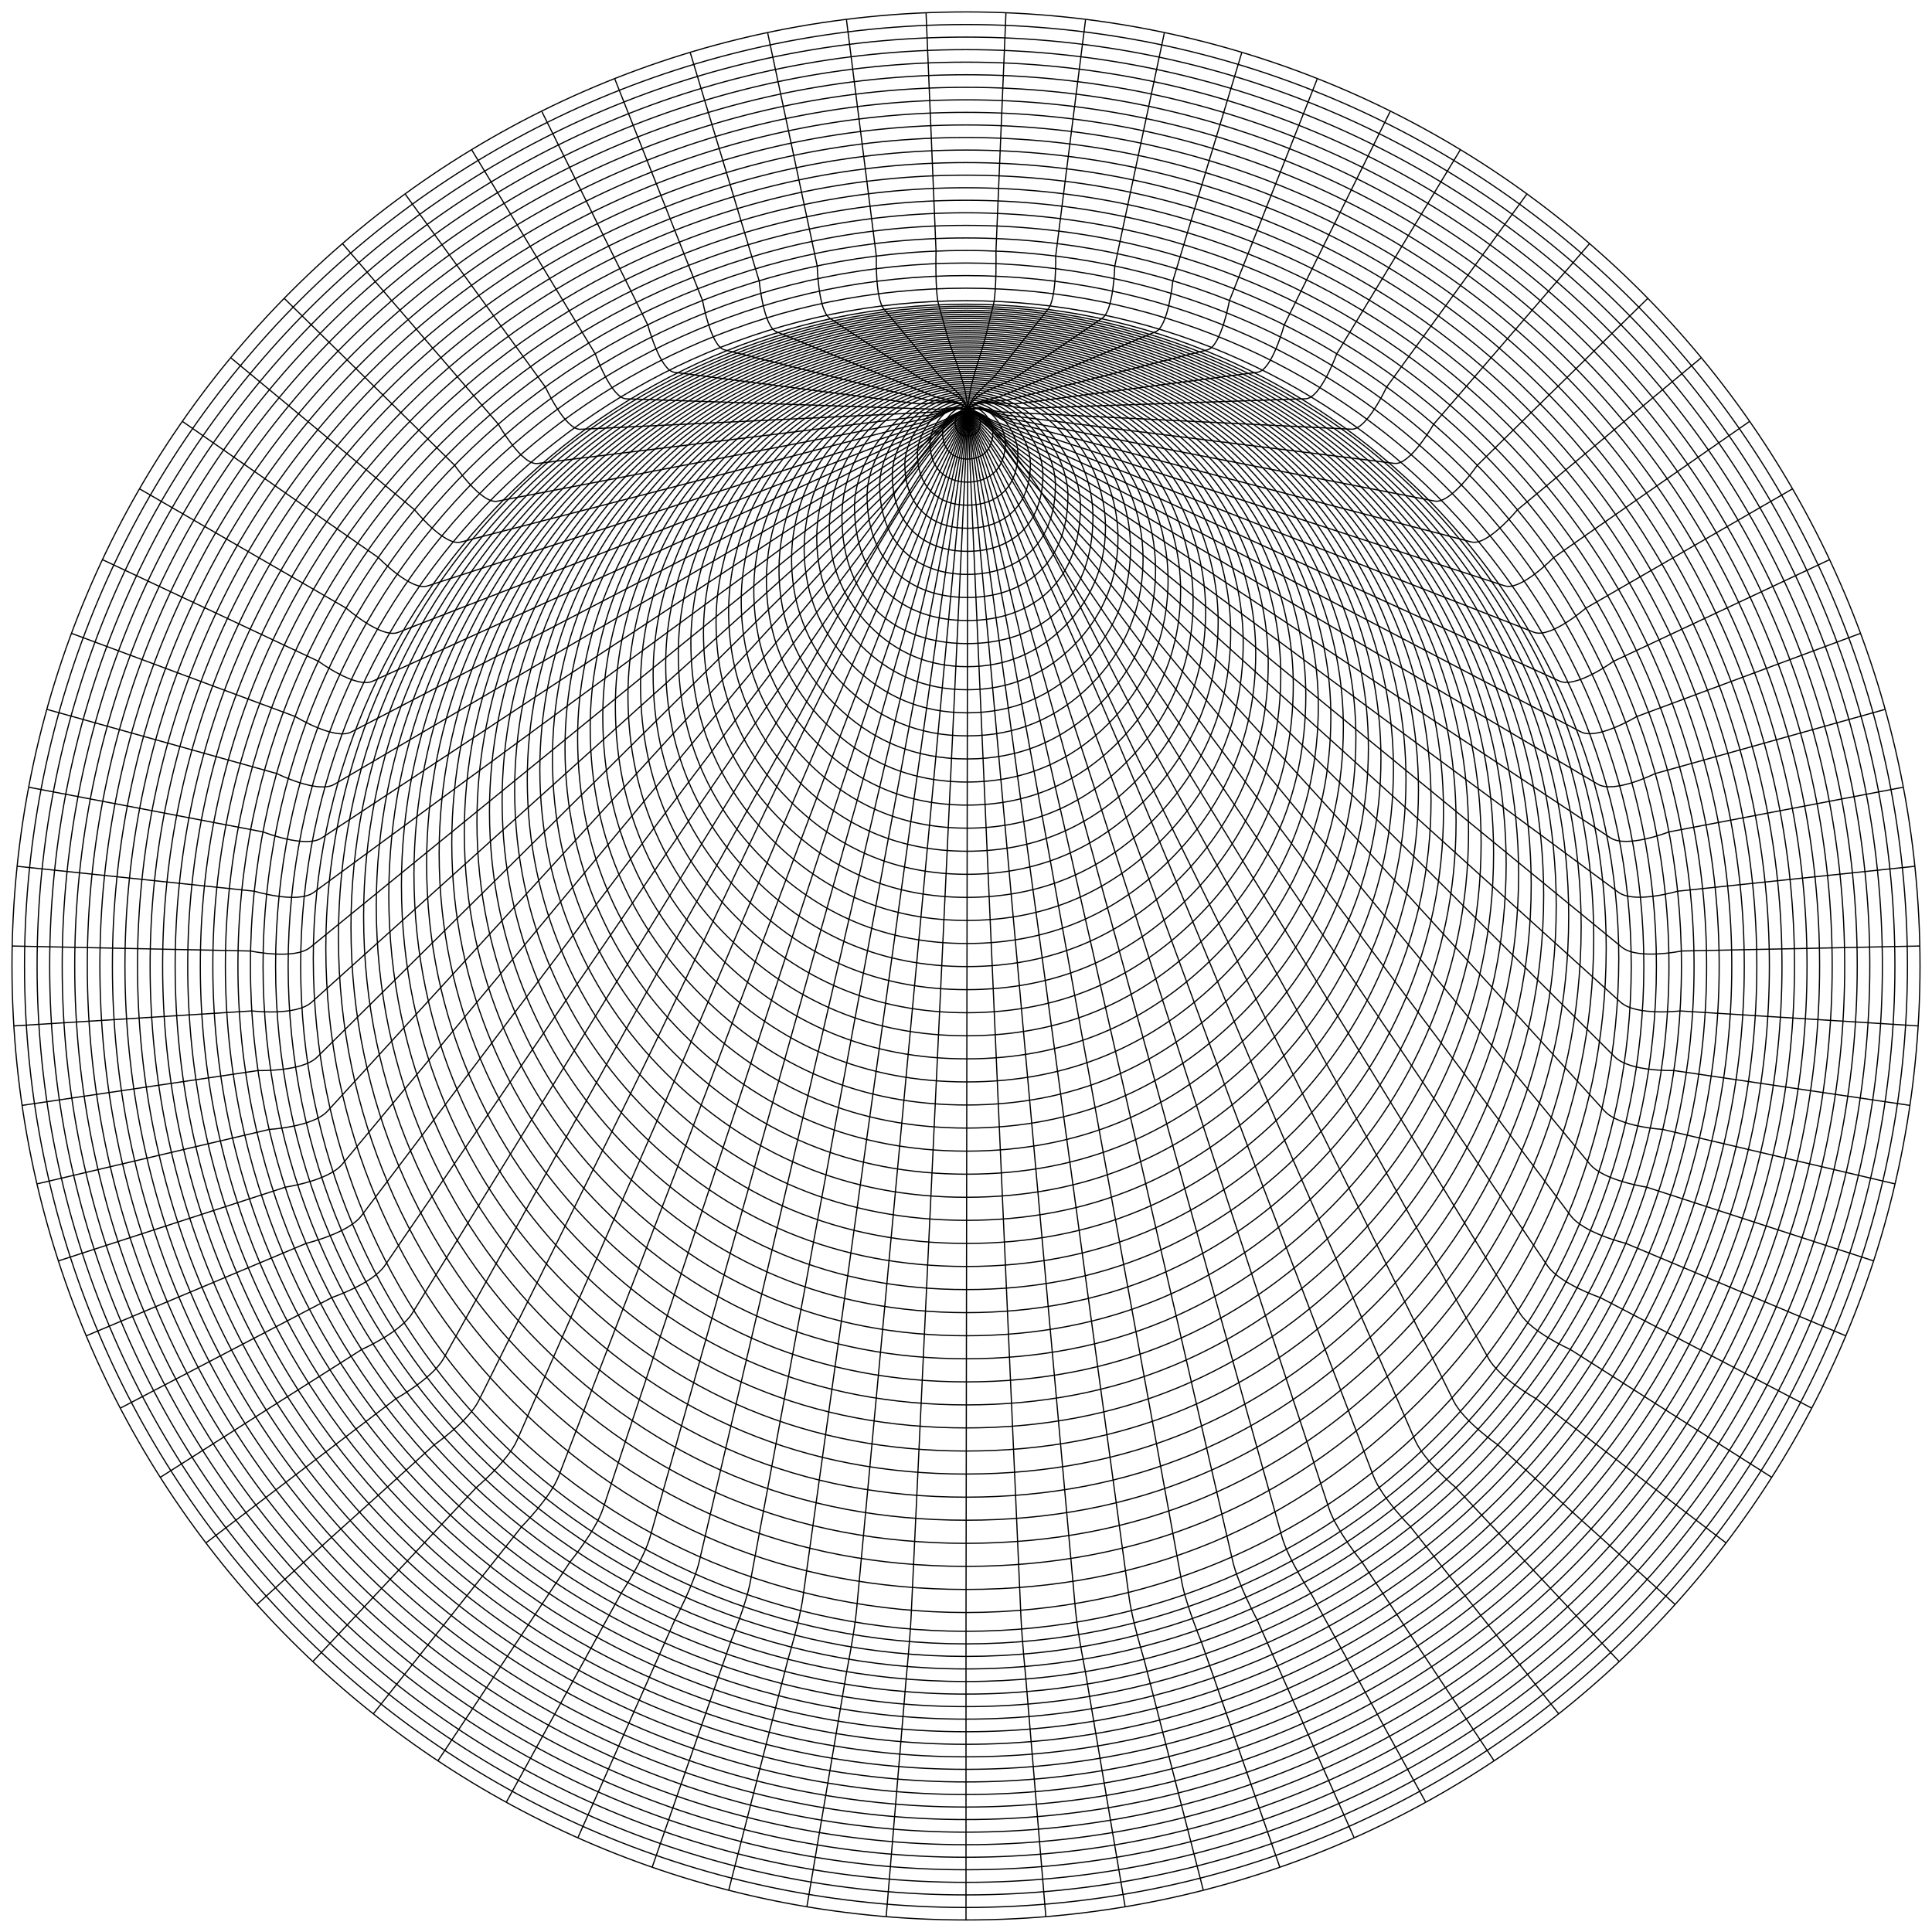<?xml version="1.0" encoding="UTF-8"?>
<!DOCTYPE svg  PUBLIC '-//W3C//DTD SVG 1.1//EN'  'http://www.w3.org/Graphics/SVG/1.1/DTD/svg11.dtd'>
<svg enable-background="new 0 0 1620.1 1620.1" version="1.1" viewBox="0 0 1620.1 1620.1" xml:space="preserve" xmlns="http://www.w3.org/2000/svg">
<g fill="none" stroke="#000" stroke-miterlimit="10">
	
		<path d="m811.55 346.26c-0.36 245.04-0.721 490.08-1.081 735.12l-0.27 183.78c-0.045 30.63-0.09 61.26-0.135 91.89-0.029 19.675-0.01 53.008-0.01 53.008v200"/>
		<path d="m811.55 346.26c10.841 244.56 21.593 489.13 32.39 733.7 2.699 61.143 5.398 122.29 8.098 183.43 1.349 30.571 2.699 61.143 4.049 91.714 0.868 19.656 4.174 52.843 4.174 52.843l16.736 199.3"/>
		<path d="m811.55 346.26c22.09 243.12 43.751 486.31 65.626 729.49 5.469 60.793 10.938 121.59 16.407 182.38 2.734 30.396 5.469 60.793 8.203 91.19 1.762 19.587 8.329 52.337 8.329 52.337l33.354 197.2"/>
		<path d="m811.55 346.26c33.391 240.71 65.597 481.64 98.395 722.49 8.2 60.212 16.399 120.43 24.599 180.64 4.1 30.106 8.2 60.213 12.299 90.319 2.651 19.467 12.425 51.493 12.425 51.493l49.738 193.72"/>
		<path d="m811.55 346.26c44.749 237.3 86.977 475.15 130.47 712.78 10.872 59.406 21.744 118.81 32.616 178.22 5.436 29.703 10.872 59.406 16.308 89.108 3.531 19.296 16.433 50.317 16.433 50.317l65.773 188.88"/>
		<path d="m811.55 346.26c56.167 232.84 107.74 466.89 161.61 700.4 13.468 58.378 26.936 116.76 40.403 175.13 6.734 29.189 13.468 58.378 20.202 87.567 4.4 19.073 20.327 48.818 20.327 48.818l81.347 182.71"/>
		<path d="m811.55 346.26c67.646 227.27 127.75 456.91 191.62 685.46 15.968 57.137 31.937 114.27 47.905 171.41 7.984 28.568 15.968 57.137 23.953 85.705 5.254 18.798 24.077 47.006 24.077 47.006l96.351 175.26"/>
		<path d="m811.55 346.26c79.185 220.54 146.85 445.28 220.28 668.05 18.356 55.691 36.713 111.38 55.069 167.07 9.178 27.845 18.356 55.691 27.534 83.536 6.088 18.472 27.659 44.893 27.659 44.893l110.68 166.58"/>
		<path d="m811.55 346.26c90.772 212.54 164.92 432.09 247.38 648.29 20.615 54.05 41.23 108.1 61.844 162.15 10.307 27.025 20.615 54.05 30.922 81.074 6.901 18.093 31.047 42.495 31.047 42.495l124.23 156.74"/>
		<path d="m811.55 346.26c102.38 203.15 181.83 417.43 272.74 626.33 22.728 52.225 45.456 104.45 68.184 156.68 11.364 26.113 22.728 52.226 34.092 78.338 7.687 17.663 34.216 39.828 34.216 39.828l136.91 145.79"/>
		<path d="m811.55 346.26c57.848 95.365 98.727 200.48 148.09 300.94 49.363 100.46 98.726 200.92 148.09 301.38 24.681 50.231 49.363 100.46 74.044 150.69l37.022 75.346c8.442 17.182 37.146 36.911 37.146 36.911l148.63 133.83"/>
		<path d="m811.55 346.26c63.813 88.744 105.85 191.79 158.77 287.95 52.922 96.159 105.84 192.32 158.77 288.48 26.461 48.08 52.922 96.159 79.383 144.24 13.23 24.04 26.461 48.08 39.691 72.12 9.164 16.65 39.815 33.764 39.815 33.764l159.31 120.92"/>
		<path d="m811.55 346.26c35.086 39.98 56.111 90.97 84.164 136.75 28.054 45.786 56.108 91.572 84.162 137.36 56.108 91.574 112.22 183.15 168.32 274.72 28.054 45.787 56.108 91.575 84.163 137.36 14.027 22.894 28.054 45.787 42.081 68.681 9.846 16.07 42.205 30.41 42.205 30.41l168.87 107.17"/>
		<path d="m811.55 346.26c37.889 35.412 58.903 86.046 88.352 129.41 29.45 43.368 58.9 86.737 88.35 130.11 58.9 86.738 117.8 173.48 176.7 260.22 29.45 43.37 58.9 86.739 88.35 130.11 14.725 21.685 29.45 43.37 44.175 65.054 10.486 15.442 44.298 26.873 44.298 26.873l177.24 92.659"/>
		<path d="m811.55 346.26c40.413 30.188 61.28 80.903 91.919 121.74 30.639 40.842 61.278 81.684 91.916 122.53 61.278 81.686 122.55 163.37 183.83 245.06 30.639 40.844 61.277 81.687 91.916 122.53 15.319 20.422 30.639 40.844 45.958 61.265 11.08 14.77 46.081 23.176 46.081 23.176l184.37 77.503"/>
		<path d="m811.55 346.26c42.48 24.304 63.227 75.575 94.838 113.8 31.612 38.225 63.224 76.451 94.835 114.68 63.224 76.453 126.45 152.91 189.67 229.36 31.612 38.227 63.224 76.454 94.835 114.68 15.806 19.114 31.612 38.227 47.418 57.34 11.623 14.056 47.54 19.346 47.54 19.346l190.21 61.803"/>
		<path d="m811.55 346.26c21.739 8.52 32.367 34.574 48.547 52.336 16.182 17.764 32.363 35.532 48.544 53.299 32.363 35.536 64.725 71.073 97.088 106.61 64.725 71.075 129.45 142.15 194.18 213.23 32.362 35.538 64.725 71.076 97.088 106.61 16.181 17.769 32.362 35.538 48.544 53.307 12.113 13.302 48.666 15.409 48.666 15.409l194.72 45.67"/>
		<path d="m811.55 346.26c21.92 5.094 32.89 31.734 49.332 48.125 16.444 16.393 32.886 32.789 49.328 49.186 32.886 32.794 65.771 65.589 98.657 98.384 65.772 65.591 131.54 131.18 197.31 196.77 32.886 32.796 65.771 65.592 98.657 98.388 16.443 16.398 32.886 32.796 49.328 49.194 12.547 12.513 49.45 11.394 49.45 11.394l197.85 29.217"/>
		<path d="m811.55 346.26c21.566 1.655 33.183 28.858 49.77 43.861 16.589 15.005 33.178 30.013 49.766 45.021 33.178 30.017 66.355 60.036 99.532 90.054 66.355 60.038 132.71 120.08 199.06 180.12 33.178 30.019 66.355 60.039 99.532 90.058 16.589 15.01 33.178 30.019 49.766 45.029 12.921 11.691 49.888 7.328 49.888 7.328l199.61 12.558"/>
		<path d="m811.55 346.26c10-0.847 16.625 12.377 24.931 19.171 8.31 6.797 16.618 13.6 24.927 20.405 16.619 13.609 33.236 27.222 49.854 40.834 33.236 27.226 66.472 54.454 99.708 81.681 66.472 54.456 132.94 108.91 199.42 163.37 33.236 27.228 66.472 54.457 99.708 81.685 16.618 13.614 33.236 27.228 49.854 40.842 13.235 10.842 49.975 3.241 49.975 3.241l199.96-4.189"/>
		<path d="m811.55 346.26c9.313-2.228 16.537 10.885 24.8 16.982 8.267 6.101 16.531 12.208 24.796 18.315 16.531 12.216 33.061 24.436 49.591 36.655 33.061 24.44 66.121 48.881 99.182 73.323 66.121 48.883 132.24 97.767 198.36 146.65 33.061 24.442 66.121 48.884 99.182 73.326 16.53 12.221 33.061 24.442 49.591 36.663 13.486 9.97 49.712-0.84 49.712-0.84l198.9-20.906"/>
		<path d="m811.55 346.26c8.47-3.359 16.334 9.405 24.494 14.813 8.165 5.41 16.327 10.827 24.49 16.244 16.327 10.835 32.653 21.674 48.979 32.513 32.653 21.678 65.306 43.358 97.958 65.038 65.306 43.36 130.61 86.72 195.92 130.08 32.653 21.68 65.306 43.361 97.958 65.041l48.979 32.521c13.674 9.079 49.1-4.886 49.1-4.886l196.46-37.476"/>
		<path d="m811.55 346.26c7.548-4.219 16.015 7.949 24.016 12.678 8.005 4.731 16.008 9.469 24.012 14.207 16.008 9.477 32.015 18.956 48.023 28.436 32.016 18.96 64.031 37.922 96.046 56.884 64.031 37.924 128.06 75.849 192.09 113.77 32.015 18.962 64.031 37.925 96.046 56.887 16.008 9.481 32.015 18.962 48.023 28.444 13.799 8.173 48.143-8.868 48.143-8.868l192.63-53.784"/>
		<path d="m811.55 346.26c6.614-4.821 15.584 6.527 23.37 10.593 7.789 4.068 15.576 8.142 23.364 12.216 15.577 8.149 31.153 16.302 46.729 24.454 31.153 16.305 62.305 32.612 93.458 48.919 62.305 32.614 124.61 65.228 186.92 97.843 31.153 16.307 62.305 32.615 93.458 48.922 15.576 8.154 31.153 16.307 46.729 24.461 13.863 7.257 46.849-12.758 46.849-12.758l187.46-69.714"/>
		<path d="m811.55 346.26c5.715-5.2 15.043 5.148 22.559 8.572 7.519 3.425 15.036 6.856 22.553 10.287 15.036 6.863 30.071 13.728 45.106 20.594 30.071 13.732 60.142 27.465 90.212 41.198 60.142 27.467 120.28 54.934 180.42 82.402 30.071 13.734 60.142 27.468 90.212 41.201 15.035 6.867 30.071 13.734 45.106 20.601 13.867 6.333 45.226-16.53 45.226-16.53l180.97-85.156"/>
		<path d="m811.55 346.26c4.88-5.397 14.396 3.823 21.589 6.629 7.195 2.807 14.389 5.62 21.583 8.433 14.389 5.626 28.778 11.255 43.166 16.884 28.778 11.258 57.555 22.517 86.332 33.777 57.555 22.519 115.11 45.038 172.66 67.558 28.778 11.26 57.555 22.52 86.332 33.779 14.389 5.63 28.778 11.26 43.166 16.89 13.815 5.405 43.286-20.156 43.286-20.156l173.21-100"/>
		<path d="m811.55 346.26c8.402-11.055 27.288 6.997 40.928 11.445 13.641 4.448 27.282 8.898 40.922 13.349 27.282 8.901 54.563 17.803 81.845 26.706 54.563 17.805 109.13 35.61 163.69 53.415 27.282 8.903 54.563 17.805 81.845 26.708 13.641 4.451 27.282 8.903 40.922 13.354 13.708 4.473 41.042-23.612 41.042-23.612l164.23-114.14"/>
		<path d="m811.55 346.26c6.954-10.837 25.6 4.697 38.397 8.033 12.797 3.337 25.594 6.675 38.391 10.014 25.594 6.678 51.187 13.356 76.781 20.035 51.187 13.357 102.37 26.715 153.56 40.073 25.594 6.679 51.187 13.358 76.781 20.037 12.797 3.34 25.594 6.679 38.391 10.018 13.551 3.536 38.51-26.872 38.51-26.872l154.1-127.48"/>
		<path d="m811.55 346.26c5.676-10.428 23.732 2.551 35.595 4.851 11.863 2.3 23.726 4.601 35.589 6.903 23.726 4.603 47.451 9.207 71.177 13.811 47.451 9.208 94.903 18.417 142.35 27.626 23.726 4.604 47.451 9.209 71.177 13.813 11.863 2.302 23.726 4.604 35.588 6.907 13.348 2.59 35.707-29.914 35.707-29.914l142.89-139.93"/>
		<path d="m811.55 346.26c4.561-9.876 21.698 0.575 32.543 1.92 10.845 1.345 21.691 2.691 32.536 4.037 21.691 2.692 43.381 5.385 65.072 8.079 43.381 5.386 86.762 10.773 130.14 16.159 21.691 2.693 43.381 5.387 65.072 8.08 10.845 1.347 21.691 2.693 32.536 4.04 13.1 1.627 32.654-32.718 32.654-32.718l130.68-151.4"/>
		<path d="m811.55 346.26c3.599-9.226 19.51-1.217 29.261-0.739 9.751 0.478 19.503 0.957 29.254 1.437 19.503 0.959 39.006 1.918 58.508 2.877 39.006 1.918 78.011 3.837 117.02 5.755 19.503 0.959 39.006 1.919 58.508 2.878 9.751 0.48 19.503 0.959 29.254 1.439 12.808 0.63 29.372-35.262 29.372-35.262l117.56-161.8"/>
		<path d="m811.55 346.26c5.412-16.551 34.362-3.401 51.54-3.988s34.355-1.172 51.532-1.758c34.355-1.171 68.71-2.343 103.06-3.514 17.177-0.586 34.355-1.171 51.532-1.757 8.589-0.293 17.178-0.586 25.766-0.878 12.466-0.425 25.884-37.53 25.884-37.53l103.61-171.07"/>
		<path d="m811.55 346.26c3.978-14.8 29.469-6.134 44.201-8.065 14.731-1.931 29.462-3.862 44.193-5.792 29.462-3.861 58.924-7.722 88.386-11.584 14.731-1.931 29.462-3.861 44.193-5.792 7.366-0.965 14.731-1.931 22.097-2.896 12.052-1.579 22.215-39.505 22.215-39.505l88.927-179.14"/>
		<path d="m811.55 346.26c2.8-13.022 24.369-8.44 36.55-11.506 12.181-3.066 24.362-6.132 36.542-9.198 24.362-6.132 48.723-12.264 73.084-18.396 12.181-3.066 24.362-6.132 36.542-9.198 6.09-1.533 12.181-3.066 18.271-4.599 11.519-2.9 18.389-41.174 18.389-41.174l73.625-185.96"/>
		<path d="m811.55 346.26c1.86-11.3 19.096-10.303 28.64-14.288s19.089-7.968 28.633-11.953c19.089-7.968 38.177-15.937 57.266-23.905 9.544-3.984 19.089-7.968 28.633-11.952 4.772-1.992 9.544-3.984 14.316-5.976 10.75-4.487 14.434-42.525 14.434-42.525l57.806-191.46"/>
		<path d="m811.55 346.26c2.087-17.893 27.369-21.068 41.049-30.424s27.361-18.714 41.042-28.07c6.84-4.678 13.681-9.357 20.521-14.035 3.42-2.339 6.84-4.678 10.26-7.018 9.47-6.477 10.378-43.548 10.378-43.548l41.582-195.63"/>
		<path d="m811.55 346.26c1.053-15.031 16.358-22.94 24.534-33.228 8.175-10.288 16.351-20.576 24.526-30.864 4.088-5.144 8.175-10.288 12.263-15.432 2.044-2.572 4.088-5.144 6.131-7.716 7.065-8.89 6.249-44.236 6.249-44.236l25.067-198.42"/>
		<path d="m811.55 346.26c0.593-24.436 10.454-45.387 15.677-66.897 1.306-5.378 2.612-10.755 3.917-16.133 0.653-2.689 1.306-5.378 1.959-8.066 2.667-10.982 2.076-44.584 2.076-44.584l8.375-199.82"/>
		<path d="m811.55 346.26c-0.527-24.592-11.88-45.38-17.824-66.891-1.486-5.378-2.972-10.755-4.458-16.133-0.743-2.689-1.486-5.378-2.229-8.066-3.012-10.901-2.111-44.59-2.111-44.59l-8.375-199.82"/>
		<path d="m811.55 346.26c-1.029-15.207-17.064-22.921-25.6-33.209s-17.072-20.576-25.607-30.864c-4.268-5.144-8.536-10.288-12.804-15.432-2.134-2.572-4.268-5.144-6.402-7.716-7.267-8.759-6.284-44.255-6.284-44.255l-25.067-198.42"/>
		<path d="m811.55 346.26c-2.092-18.137-28.074-21.036-42.115-30.393s-28.082-18.714-42.123-28.07l-21.062-14.035c-3.51-2.339-7.02-4.678-10.531-7.018-9.581-6.385-10.413-43.579-10.413-43.579l-41.582-195.63"/>
		<path d="m811.55 346.26c-1.881-11.412-19.442-10.259-29.166-14.243-9.724-3.984-19.449-7.969-29.173-11.953-19.449-7.968-38.898-15.937-58.347-23.905-9.724-3.984-19.449-7.968-29.173-11.952-4.862-1.992-9.725-3.984-14.587-5.976-10.83-4.437-14.469-42.569-14.469-42.569l-57.806-191.46"/>
		<path d="m811.55 346.26c-2.858-13.141-24.714-8.383-37.076-11.45-12.361-3.067-24.722-6.133-37.083-9.199-24.722-6.132-49.444-12.264-74.165-18.396-12.361-3.066-24.722-6.132-37.083-9.198-6.181-1.533-12.361-3.066-18.541-4.599-11.593-2.876-18.423-41.23-18.423-41.23l-73.625-185.96"/>
		<path d="m811.55 346.26c-4.091-14.915-29.815-6.066-44.727-7.997-14.911-1.931-29.822-3.862-44.734-5.793-29.822-3.861-59.645-7.723-89.468-11.584-14.911-1.931-29.823-3.861-44.734-5.792-7.456-0.965-14.911-1.931-22.367-2.896-12.128-1.57-22.248-39.573-22.248-39.573l-88.927-179.14"/>
		<path d="m811.55 346.26c-2.864-8.538-17.351-2.732-26.03-3.027-8.679-0.295-17.358-0.588-26.036-0.881-17.358-0.587-34.715-1.172-52.073-1.758-34.715-1.172-69.431-2.343-104.15-3.514-17.358-0.586-34.715-1.171-52.073-1.757-8.679-0.293-17.358-0.586-26.036-0.878-12.546-0.423-25.918-37.609-25.918-37.609l-103.61-171.07"/>
		<path d="m811.55 346.26c-3.737-9.236-19.676-1.125-29.518-0.648-9.841 0.477-19.683 0.956-29.524 1.435-19.683 0.958-39.366 1.917-59.049 2.876-39.366 1.918-78.732 3.837-118.1 5.755-19.683 0.959-39.366 1.919-59.049 2.878-9.841 0.48-19.683 0.959-29.524 1.439-12.892 0.628-29.406-35.352-29.406-35.352l-117.56-161.8"/>
		<path d="m811.55 346.26c-4.766-9.857-21.864 0.677-32.8 2.021-10.935 1.344-21.871 2.69-32.806 4.036-21.871 2.692-43.742 5.385-65.612 8.078-43.742 5.386-87.483 10.773-131.22 16.159-21.871 2.693-43.742 5.387-65.612 8.08-10.935 1.347-21.871 2.693-32.806 4.04-13.185 1.624-32.687-32.817-32.687-32.817l-130.68-151.4"/>
		<path d="m811.55 346.26c-5.965-10.358-23.9 2.662-35.852 4.961-11.953 2.299-23.906 4.6-35.859 6.902-23.906 4.603-47.812 9.207-71.718 13.811-47.812 9.208-95.623 18.417-143.44 27.625-23.906 4.604-47.812 9.209-71.718 13.813-11.953 2.302-23.906 4.604-35.859 6.907-13.431 2.587-35.74-30.023-35.74-30.023l-142.89-139.93"/>
		<path d="m811.55 346.26c-7.344-10.688-25.768 4.816-38.655 8.152-12.887 3.336-25.774 6.674-38.661 10.013-25.774 6.677-51.548 13.356-77.322 20.034-51.548 13.357-103.1 26.715-154.64 40.073-25.774 6.679-51.548 13.358-77.322 20.037-12.887 3.34-25.774 6.679-38.661 10.018-13.631 3.532-38.541-26.989-38.541-26.989l-154.1-127.48"/>
		<path d="m811.55 346.26c-8.906-10.785-27.457 7.125-41.187 11.572-13.731 4.447-27.462 8.898-41.193 13.348-27.462 8.901-54.924 17.803-82.385 26.705-54.924 17.804-109.85 35.61-164.77 53.415-27.462 8.903-54.924 17.805-82.385 26.708-13.731 4.451-27.462 8.903-41.193 13.354-13.783 4.468-41.073-23.736-41.073-23.736l-164.23-114.14"/>
		<path d="m811.55 346.26c-5.182-5.187-14.475 3.959-21.713 6.764-7.24 2.806-14.479 5.618-21.718 8.431-14.479 5.625-28.958 11.254-43.436 16.883-28.958 11.258-57.915 22.517-86.873 33.776-57.915 22.519-115.83 45.038-173.75 67.558-28.958 11.26-57.915 22.52-86.873 33.779l-43.436 16.89c-13.883 5.398-43.316-20.287-43.316-20.287l-173.21-100"/>
		<path d="m811.55 346.26c-6.075-4.885-15.122 5.29-22.683 8.712-7.564 3.424-15.126 6.855-22.688 10.286-15.126 6.862-30.251 13.728-45.376 20.594-30.251 13.732-60.502 27.465-90.753 41.198-60.502 27.467-121 54.934-181.51 82.402-30.251 13.734-60.502 27.468-90.753 41.201-15.126 6.867-30.251 13.734-45.376 20.601-13.929 6.324-45.256-16.667-45.256-16.667l-180.97-85.156"/>
		<path d="m811.55 346.26c-7.017-4.367-15.664 6.673-23.495 10.738-7.834 4.067-15.667 8.141-23.5 12.215-15.667 8.149-31.333 16.301-46.999 24.453-31.333 16.305-62.666 32.612-93.998 48.918-62.666 32.614-125.33 65.228-188 97.843-31.333 16.307-62.666 32.615-93.998 48.922l-46.999 24.461c-13.916 7.243-46.879-12.9-46.879-12.9l-187.46-69.714"/>
		<path d="m811.55 346.26c-7.963-3.598-16.096 8.098-24.142 12.826-8.05 4.73-16.098 9.468-24.147 14.206-16.098 9.476-32.196 18.956-48.293 28.436-32.196 18.96-64.391 37.922-96.586 56.884-64.391 37.924-128.78 75.848-193.17 113.77-32.196 18.962-64.391 37.925-96.586 56.887-16.098 9.481-32.196 18.962-48.293 28.444-13.844 8.154-48.172-9.014-48.172-9.014l-192.63-53.784"/>
		<path d="m811.55 346.26c-8.85-2.56-16.415 9.556-24.621 14.963-8.21 5.41-16.417 10.827-24.625 16.244-16.417 10.835-32.833 21.674-49.25 32.512-32.833 21.678-65.666 43.358-98.499 65.037-65.666 43.36-131.33 86.72-197 130.08-32.833 21.68-65.666 43.361-98.499 65.041l-49.25 32.521c-13.711 9.053-49.128-5.035-49.128-5.035l-196.46-37.476"/>
		<path d="m811.55 346.26c-9.601-1.266-16.619 11.036-24.927 17.134-8.312 6.1-16.621 12.207-24.931 18.315-16.621 12.216-33.241 24.435-49.861 36.655-33.241 24.44-66.482 48.881-99.722 73.323-66.482 48.883-132.96 97.767-199.44 146.65-33.241 24.442-66.482 48.884-99.722 73.326-16.62 12.221-33.241 24.442-49.861 36.663-13.515 9.938-49.74-0.991-49.74-0.991l-198.9-20.906"/>
		<path d="m811.55 346.26c-20.873 0.625-33.414 26.12-50.121 39.727-16.709 13.609-33.416 27.222-50.124 40.834-33.416 27.226-66.832 54.454-100.25 81.681-66.832 54.456-133.66 108.91-200.5 163.37l-100.25 81.685c-16.708 13.614-33.416 27.228-50.124 40.842-13.257 10.802-50.002 3.089-50.002 3.089l-199.96-4.189"/>
		<path d="m811.55 346.26c-21.431 3.936-33.356 29.009-50.033 44.012-16.68 15.005-33.358 30.013-50.036 45.021-33.358 30.017-66.715 60.036-100.07 90.054-66.716 60.038-133.43 120.08-200.15 180.12-33.358 30.019-66.715 60.039-100.07 90.058-16.679 15.01-33.358 30.02-50.036 45.029-12.938 11.643-49.914 7.177-49.914 7.177l-199.61 12.558"/>
		<path d="m811.55 346.26c-21.468 7.273-33.064 31.883-49.596 48.274-16.534 16.393-33.066 32.79-49.599 49.186-33.066 32.794-66.132 65.589-99.198 98.384-66.132 65.591-132.26 131.18-198.4 196.77-33.066 32.796-66.132 65.592-99.198 98.388-16.533 16.398-33.066 32.796-49.599 49.194-12.559 12.457-49.476 11.244-49.476 11.244l-197.85 29.217"/>
		<path d="m811.55 346.26c-21.049 10.476-32.541 34.72-48.812 52.483-16.272 17.765-32.543 35.532-48.814 53.3-32.543 35.536-65.086 71.073-97.628 106.61-65.086 71.075-130.17 142.15-195.26 213.23-32.543 35.538-65.085 71.076-97.628 106.61-16.271 17.769-32.543 35.538-48.814 53.307-12.123 13.238-48.691 15.262-48.691 15.262l-194.72 45.67"/>
		<path d="m811.55 346.26c-40.736 27.524-63.582 75.718-95.374 113.94-31.792 38.225-63.584 76.451-95.376 114.68-63.584 76.453-127.17 152.91-190.75 229.36-31.792 38.227-63.584 76.454-95.376 114.68l-47.688 57.34c-11.631 13.985-47.565 19.202-47.565 19.202l-190.21 61.803"/>
		<path d="m811.55 346.26c-38.613 32.792-61.636 81.041-92.454 121.88-30.819 40.842-61.638 81.685-92.456 122.53-61.638 81.686-123.28 163.37-184.91 245.06-30.819 40.844-61.638 81.687-92.456 122.53-15.41 20.422-30.819 40.844-46.228 61.265-11.087 14.694-46.105 23.036-46.105 23.036l-184.37 77.503"/>
		<path d="m811.55 346.26c-36.174 37.453-59.259 86.179-88.889 129.55-29.63 43.368-59.26 86.737-88.891 130.11-59.261 86.739-118.52 173.48-177.78 260.22-29.63 43.37-59.26 86.739-88.891 130.11-14.815 21.685-29.63 43.37-44.445 65.055-10.494 15.36-44.322 26.738-44.322 26.738l-177.24 92.659"/>
		<path d="m811.55 346.26c-66.675 83.914-112.94 182.67-169.4 274.24-56.469 91.574-112.94 183.15-169.41 274.72-28.234 45.787-56.469 91.575-84.703 137.36-14.117 22.894-28.234 45.787-42.352 68.681-9.856 15.984-42.228 30.283-42.228 30.283l-168.87 107.17"/>
		<path d="m811.55 346.26c-61.274 90.851-106.56 191.91-159.85 288.07-53.282 96.159-106.56 192.32-159.85 288.48-26.641 48.08-53.282 96.16-79.923 144.24-13.32 24.04-26.641 48.08-39.962 72.12-9.177 16.562-39.838 33.644-39.838 33.644l-159.31 120.92"/>
		<path d="m811.55 346.26c-110.3 194.83-198.89 401.51-298.34 602.43-24.862 50.231-49.723 100.46-74.585 150.69-12.431 25.115-24.862 50.231-37.292 75.346-8.46 17.093-37.168 36.798-37.168 36.798l-148.63 133.83"/>
		<path d="m811.55 346.26c-99.53 204.98-183.27 417.53-274.9 626.44-22.908 52.225-45.817 104.45-68.725 156.68-11.454 26.113-22.908 52.225-34.362 78.338-7.71 17.576-34.238 39.724-34.238 39.724l-136.91 145.79"/>
		<path d="m811.55 346.26c-88.666 213.8-166.36 432.19-249.54 648.39-20.795 54.05-41.59 108.1-62.385 162.15-10.398 27.025-20.795 54.05-31.192 81.074-6.929 18.009-31.068 42.401-31.068 42.401l-124.23 156.74"/>
		<path d="m811.55 346.26c-77.745 221.37-148.29 445.37-222.44 668.13-18.536 55.691-37.073 111.38-55.609 167.07-9.268 27.845-18.536 55.69-27.805 83.536-6.122 18.393-27.68 44.809-27.68 44.809l-110.68 166.58"/>
		<path d="m811.55 346.26c-66.785 227.81-129.19 456.98-193.78 685.53-16.149 57.137-32.297 114.27-48.446 171.41-8.074 28.568-16.149 57.137-24.223 85.705-5.293 18.727-24.098 46.933-24.098 46.933l-96.351 175.26"/>
		<path d="m811.55 346.26c-55.793 233.15-109.18 466.95-163.78 700.46-13.648 58.378-27.296 116.76-40.944 175.13-6.824 29.189-13.648 58.378-20.472 87.567-4.444 19.011-20.347 48.756-20.347 48.756l-81.347 182.71"/>
		<path d="m811.55 346.26c-44.772 237.47-88.418 475.2-132.63 712.83-11.052 59.406-22.105 118.81-33.157 178.22-5.526 29.703-11.052 59.406-16.578 89.109-3.58 19.244-16.453 50.268-16.453 50.268l-65.773 188.88"/>
		<path d="m811.55 346.26c-33.721 240.8-67.038 481.68-100.56 722.53-8.38 60.213-16.76 120.43-25.139 180.64-4.19 30.106-8.38 60.213-12.57 90.319-2.704 19.427-12.444 51.455-12.444 51.455l-49.738 193.72"/>
		<path d="m811.55 346.26c-22.637 243.16-45.192 486.34-67.788 729.51-5.649 60.793-11.298 121.59-16.947 182.38-2.825 30.397-5.649 60.793-8.474 91.19-1.818 19.56-8.348 52.312-8.348 52.312l-33.354 197.2"/>
		<path d="m811.55 346.26c-11.518 244.57-23.035 489.14-34.552 733.72-2.879 61.143-5.759 122.29-8.638 183.43-1.44 30.572-2.879 61.143-4.319 91.714-0.925 19.643-4.194 52.831-4.194 52.831l-16.736 199.3"/>
	
	
		<path d="m810.05 1610c-442.19 0-800-357.81-800-800s357.81-800 800-800 800 357.81 800 800-357.81 800-800 800z"/>
		<path d="m1599.5 810.05c0-436.37-353.1-789.47-789.47-789.47s-789.47 353.1-789.47 789.47 353.1 789.47 789.47 789.47 789.47-353.1 789.47-789.47z"/>
		<path d="m810.05 1589c-430.55 0-778.95-348.4-778.95-778.95s348.4-778.95 778.95-778.95 778.95 348.4 778.95 778.95-348.4 778.95-778.95 778.95z"/>
		<path d="m1578.5 810.05c0-424.73-343.69-768.42-768.42-768.42s-768.42 343.69-768.42 768.42 343.69 768.42 768.42 768.42 768.42-343.69 768.42-768.42z"/>
		<path d="m810.05 1567.9c-418.91 0-757.89-338.98-757.89-757.89s338.98-757.89 757.89-757.89 757.89 338.98 757.89 757.89-338.98 757.89-757.89 757.89z"/>
		<path d="m1557.4 810.05c0-413.1-334.27-747.37-747.37-747.37s-747.37 334.27-747.37 747.37 334.27 747.37 747.37 747.37 747.37-334.27 747.37-747.37z"/>
		<path d="m810.05 1546.9c-407.28 0-736.84-329.56-736.84-736.84s329.56-736.84 736.84-736.84 736.84 329.56 736.84 736.84-329.56 736.84-736.84 736.84z"/>
		<path d="m1536.4 810.05c0-401.46-324.86-726.32-726.32-726.32s-726.32 324.86-726.32 726.32 324.86 726.32 726.32 726.32 726.32-324.86 726.32-726.32z"/>
		<path d="m810.05 1525.8c-395.64 0-715.79-320.15-715.79-715.79s320.15-715.79 715.79-715.79 715.79 320.15 715.79 715.79-320.15 715.79-715.79 715.79z"/>
		<path d="m1515.3 810.05c0-389.82-315.44-705.26-705.26-705.26s-705.26 315.44-705.26 705.26 315.44 705.26 705.26 705.26 705.26-315.44 705.26-705.26z"/>
		<path d="m810.05 1504.8c-384 0-694.74-310.73-694.74-694.74s310.73-694.74 694.74-694.74 694.74 310.73 694.74 694.74-310.73 694.74-694.74 694.74z"/>
		<path d="m1494.3 810.05c0-378.19-306.02-684.21-684.21-684.21s-684.21 306.02-684.21 684.21 306.02 684.21 684.21 684.21 684.21-306.02 684.21-684.21z"/>
		<path d="m810.05 1483.7c-372.37 0-673.68-301.32-673.68-673.68s301.32-673.68 673.68-673.68 673.68 301.32 673.68 673.68-301.32 673.68-673.68 673.68z"/>
		<path d="m1473.2 810.05c0-366.55-296.61-663.16-663.16-663.16s-663.16 296.61-663.16 663.16 296.61 663.16 663.16 663.16 663.16-296.61 663.16-663.16z"/>
		<path d="m810.05 1462.7c-360.73 0-652.63-291.9-652.63-652.63s291.9-652.63 652.63-652.63 652.63 291.9 652.63 652.63-291.9 652.63-652.63 652.63z"/>
		<path d="m1452.2 810.05c0-354.91-287.19-642.11-642.11-642.11s-642.11 287.19-642.11 642.11 287.19 642.11 642.11 642.11 642.11-287.19 642.11-642.11z"/>
		<path d="m810.05 1441.6c-349.1 0-631.58-282.48-631.58-631.58s282.48-631.58 631.58-631.58 631.58 282.48 631.58 631.58-282.48 631.58-631.58 631.58z"/>
		<path d="m1431.1 810.05c0-343.28-277.78-621.05-621.05-621.05s-621.05 277.78-621.05 621.05 277.78 621.05 621.05 621.05 621.05-277.78 621.05-621.05z"/>
		<path d="m810.05 1420.6c-337.46 0-610.53-273.07-610.53-610.53s273.07-610.53 610.53-610.53 610.53 273.07 610.53 610.53-273.07 610.53-610.53 610.53z"/>
		<path d="m1410 810.05c0-331.64-268.36-600-600-600s-600 268.36-600 600 268.36 600 600 600 600-268.36 600-600z"/>
		<path d="m810.05 1399.5c-325.82 0-589.47-263.65-589.47-589.47s263.65-589.47 589.47-589.47 589.47 263.65 589.47 589.47-263.65 589.47-589.47 589.47z"/>
		<path d="m1389 810.05c0-320-258.94-578.95-578.95-578.95s-578.95 258.94-578.95 578.95 258.94 578.95 578.95 578.95 578.95-258.94 578.95-578.95z"/>
		<path d="m810.05 1378.5c-314.19 0-568.42-254.24-568.42-568.42s254.24-568.42 568.42-568.42 568.42 254.24 568.42 568.42-254.24 568.42-568.42 568.42z"/>
		<path d="m1367.9 810.05c0-308.37-249.53-557.89-557.89-557.89s-557.89 249.53-557.89 557.89 249.53 557.89 557.89 557.89 557.89-249.53 557.89-557.89z"/>
		<path d="m810.07 1352.2c-302.61-0.199-547.12-239.61-547.36-548.47 0.241-296.23 244.7-548.33 547.37-548.63 302.62 0.208 547.13 252.39 547.36 548.48-0.252 309.02-244.8 548.34-547.37 548.62z"/>
		<path d="m1346.9 794.76c-0.014-70.07-13.662-141.74-42.153-209.34-25.812-61.177-64.579-120.52-114.99-171.06-90.211-90.329-230.48-157.51-379.69-157.55-149.32 0.083-289.53 67.35-379.7 157.65-50.424 50.561-89.185 109.91-114.99 171.09-28.495 67.615-42.14 139.28-42.155 209.36 0.015 78.617 16.36 148.5 42.152 209.69 28.514 67.583 68.229 124.04 114.99 170.92 104.38 104.52 230.62 157.29 379.69 157.33 148.98-0.08 275.23-52.809 379.7-157.44 46.751-46.878 86.475-103.35 114.99-170.95 25.788-61.194 42.139-131.09 42.156-209.71z"/>
		<path d="m810.12 1313.5c-146.44-0.037-269.69-51.556-372.25-154.25-45.846-45.96-84.782-101.32-112.74-167.58-25.286-60-41.31-128.51-41.325-205.59 0.014-68.701 13.392-138.97 41.328-205.26 25.304-59.98 63.305-118.17 112.74-167.74 88.395-88.538 225.8-154.49 372.25-154.57 146.34 0.039 283.81 65.903 372.25 154.46 49.424 49.547 87.431 107.73 112.74 167.71 27.932 66.277 41.313 136.55 41.326 205.25-0.016 77.08-16.047 145.61-41.329 205.6-27.96 66.277-66.905 121.65-112.74 167.61-102.6 102.77-225.92 154.28-372.25 154.36z"/>
		<path d="m1325.9 777.13c-0.013-67.328-13.126-136.2-40.5-201.15-24.8-58.783-62.047-115.81-110.48-164.36-86.673-86.793-221.39-151.34-364.8-151.38-143.52 0.081-278.18 64.717-364.81 151.49-48.447 48.583-85.688 105.61-110.49 164.4-27.377 64.969-40.488 133.83-40.502 201.16 0.015 75.541 15.719 142.69 40.499 201.49 27.396 64.938 65.553 119.19 110.48 164.23 100.51 100.65 221.29 151.14 364.8 151.17 143.41-0.078 264.26-50.562 364.81-151.28 44.918-45.044 83.084-99.309 110.48-164.26 24.777-58.8 40.487-125.96 40.503-201.5z"/>
		<path d="m810.18 1274.8c-140.59-0.035-258.9-49.498-357.36-148.09-44.013-44.126-81.391-97.272-108.23-160.89-24.274-57.605-39.658-123.38-39.672-197.39 0.014-65.959 12.857-133.42 39.675-197.07 24.292-57.586 60.772-113.46 108.23-161.05 84.859-85.004 216.77-148.32 357.36-148.4 140.49 0.037 272.46 63.272 357.36 148.3 47.447 47.57 83.934 103.43 108.23 161.02 26.815 63.632 39.66 131.1 39.673 197.06-0.015 74.004-15.405 139.8-39.676 197.4-26.841 63.632-64.229 116.79-108.23 160.92-98.499 98.667-216.88 148.12-357.36 148.2z"/>
		<path d="m1305 759.49c-0.013-64.587-12.591-130.65-38.847-192.96-23.788-56.389-59.514-111.09-105.97-157.67-83.134-83.257-212.35-145.18-349.91-145.21-137.67 0.078-266.83 62.084-349.92 145.32-46.469 46.605-82.19 101.31-105.98 157.7-26.26 62.323-38.835 128.38-38.849 192.97 0.014 72.464 15.077 136.88 38.846 193.28 26.277 62.293 62.877 114.33 105.97 157.54 96.404 96.546 212.26 144.98 349.91 145.01 137.55-0.076 253.47-48.505 349.92-145.12 43.085-43.21 79.693-95.266 105.98-157.58 23.766-56.406 38.834-120.83 38.85-193.3z"/>
		<path d="m810.24 1236.1c-134.73-0.033-248.12-47.439-342.47-141.94-42.179-42.291-78-93.228-103.72-154.2-23.263-55.21-38.005-118.25-38.019-189.18 0.013-63.218 12.321-127.88 38.022-188.88 23.279-55.192 58.24-108.74 103.72-154.36 81.322-81.471 207.73-142.16 342.47-142.24 134.63 0.035 261.1 60.641 342.47 142.13 45.47 45.592 80.436 99.131 103.72 154.32 25.698 60.986 38.008 125.65 38.02 188.86-0.015 70.927-14.763 133.98-38.023 189.19-25.722 60.987-61.552 111.94-103.72 154.23-94.394 94.565-207.85 141.97-342.47 142.04z"/>
		<path d="m1284 741.85c-0.012-61.846-12.055-125.1-37.194-184.77-22.775-53.995-56.981-106.37-101.46-150.98-79.596-79.722-203.32-139.01-335.02-139.05-131.81 0.076-255.47 59.45-335.03 139.15-44.492 44.627-78.693 97.013-101.47 151.01-25.142 59.678-37.182 122.93-37.196 184.78 0.013 69.387 14.435 131.06 37.193 185.08 25.159 59.648 60.202 109.48 101.46 150.85 92.301 92.446 203.23 138.82 335.02 138.86 131.7-0.073 242.68-46.448 335.03-138.96 41.251-41.376 76.302-91.223 101.47-150.89 22.754-54.012 37.182-115.7 37.196-185.09z"/>
		<path d="m810.29 1197.4c-128.87-0.03-237.33-45.381-327.58-135.78-40.345-40.457-74.609-89.184-99.209-147.51-22.252-52.816-36.353-113.13-36.366-180.97 0.013-60.476 11.786-122.33 36.369-180.68 22.267-52.799 55.708-104.02 99.211-147.66 77.786-77.937 198.7-136 327.58-136.07 128.78 0.032 249.75 58.01 327.58 135.96 43.494 43.614 76.939 94.831 99.208 147.63 24.58 58.341 36.355 120.2 36.367 180.67-0.014 67.85-14.121 128.17-36.37 180.99-24.604 58.341-58.876 107.08-99.211 147.54-90.289 90.464-198.81 135.81-327.58 135.88z"/>
		<path d="m1263 724.21c-0.011-59.104-11.519-119.56-35.54-176.58-21.763-51.601-54.449-101.66-96.954-144.28-76.058-76.186-194.28-132.85-320.13-132.88-125.95 0.073-244.12 56.817-320.14 132.99-42.515 42.649-75.195 92.713-96.956 144.31-24.025 57.032-35.53 117.48-35.542 176.59 0.013 66.31 13.794 125.25 35.54 176.87 24.041 57.003 57.526 104.63 96.954 144.17 88.198 88.346 194.19 132.67 320.13 132.7 125.85-0.071 231.9-44.392 320.14-132.8 39.418-39.542 72.911-87.179 96.956-144.2 21.743-51.618 35.529-110.57 35.543-176.88z"/>
		<path d="m810.35 1158.8c-123.01-0.028-226.54-43.322-312.69-129.62-38.511-38.622-71.218-85.141-94.699-140.82-21.24-50.422-34.7-108-34.713-172.77 0.012-57.734 11.25-116.78 34.716-172.49 21.255-50.405 53.176-99.308 94.702-140.97 74.25-74.403 189.67-129.83 312.69-129.9 122.93 0.03 238.4 55.378 312.69 129.8 41.517 41.637 73.442 90.531 94.699 140.94 23.463 55.695 34.703 114.75 34.714 172.48-0.014 64.774-13.479 122.36-34.717 172.78-23.486 55.696-56.2 102.23-94.701 140.85-86.184 86.362-189.77 129.66-312.69 129.73z"/>
		<path d="m1242 706.57c-0.011-56.362-10.983-114.01-33.887-168.38-20.751-49.207-51.916-96.94-92.444-137.59-72.519-72.65-185.24-126.68-305.24-126.71-120.09 0.071-232.77 54.184-305.25 126.82-40.538 40.671-71.698 88.412-92.447 137.62-22.907 54.386-33.878 112.03-33.889 168.4 0.012 63.234 13.152 119.44 33.886 168.67 22.922 54.358 54.85 99.772 92.444 137.48 84.094 84.246 185.16 126.51 305.24 126.54 119.99-0.069 221.11-42.335 305.25-126.65 37.585-37.708 69.52-83.136 92.446-137.51 20.732-49.224 33.877-105.44 33.89-168.68z"/>
		<path d="m810.41 1120.1c-117.15-0.025-215.76-41.264-297.8-123.46-36.678-36.788-67.827-81.097-90.19-134.13-20.229-48.027-33.048-102.87-33.06-164.56 0.012-54.993 10.714-111.24 33.063-164.3 20.243-48.012 50.643-94.592 90.192-134.27 70.713-70.87 180.64-123.67 297.8-123.74 117.07 0.027 227.05 52.747 297.8 123.63 39.54 39.659 69.945 86.231 90.189 134.24 22.346 53.05 33.05 109.3 33.061 164.29-0.013 61.697-12.837 116.55-33.064 164.58-22.367 53.05-53.524 97.374-90.192 134.16-82.079 82.26-180.74 123.5-297.8 123.57z"/>
		<path d="m1221 688.94c-0.01-53.621-10.447-108.47-32.234-160.19-19.739-46.813-49.383-92.224-87.935-130.89-68.981-69.115-176.21-120.52-290.35-120.55-114.23 0.069-221.41 51.551-290.36 120.65-38.56 38.693-68.2 84.112-87.937 130.93-21.79 51.74-32.225 106.58-32.236 160.2 0.012 60.157 12.51 113.63 32.233 160.46 21.804 51.713 52.174 94.917 87.935 130.79 79.992 80.146 176.13 120.36 290.35 120.38 114.14-0.066 210.33-40.278 290.36-120.49 35.752-35.874 66.129-79.093 87.937-130.82 19.721-46.83 32.225-100.31 32.237-160.47z"/>
		<path d="m810.46 1081.4c-111.3-0.023-204.97-39.206-282.91-117.3-34.844-34.953-64.436-77.053-85.68-127.44-19.218-45.633-31.396-97.74-31.407-156.36 0.011-52.251 10.179-105.69 31.41-156.11 19.231-45.618 48.111-89.876 85.683-127.58 67.177-67.336 171.61-117.5 282.91-117.57 111.22 0.025 215.7 50.116 282.91 117.46 37.563 37.682 66.447 81.931 85.68 127.55 21.228 50.405 31.398 103.85 31.408 156.1-0.013 58.62-12.195 110.74-31.411 156.37-21.248 50.405-50.847 92.519-85.682 127.48-77.974 78.159-171.7 117.34-282.91 117.41z"/>
		<path d="m1200 671.3c-0.01-50.879-9.912-102.92-30.581-152-18.726-44.419-46.851-87.507-83.425-124.2-65.443-65.579-167.17-114.36-275.46-114.38-108.38 0.066-210.06 48.918-275.47 114.49-36.583 36.715-64.703 79.811-83.428 124.23-20.672 49.095-30.572 101.13-30.583 152.01 0.011 57.08 11.868 107.82 30.58 152.26 20.685 49.068 49.498 90.063 83.425 124.1 75.888 76.046 167.1 114.2 275.46 114.22 108.28-0.064 199.54-38.221 275.47-114.33 33.918-34.04 62.738-75.049 83.428-124.13 18.71-44.435 30.572-95.186 30.584-152.27z"/>
		<path d="m810.52 1042.7c-105.44-0.021-194.18-37.147-268.02-111.14-33.01-33.119-61.044-73.01-81.171-120.75-18.206-43.238-29.743-92.611-29.754-148.15 0.011-49.51 9.643-100.15 29.757-147.92 18.219-43.224 45.579-85.16 81.173-120.89 63.64-63.802 162.57-111.34 268.02-111.4 105.37 0.022 204.35 47.485 268.02 111.3 35.586 35.704 62.95 77.631 81.17 120.85 20.111 47.759 29.745 98.397 29.755 147.91-0.012 55.544-11.553 104.93-29.758 148.16-20.13 47.76-48.171 87.664-81.173 120.79-73.87 74.057-162.66 111.19-268.02 111.25z"/>
		<path d="m1179 653.66c-0.009-48.138-9.376-97.373-28.928-143.81-17.714-42.026-44.318-82.791-78.916-117.51-61.904-62.044-158.13-108.19-260.57-108.21-102.52 0.064-198.7 46.285-260.58 108.32-34.606 34.737-61.206 75.511-78.918 117.54-19.555 46.449-28.92 95.682-28.93 143.82 0.01 54.004 11.226 102.01 28.927 144.05 19.567 46.423 46.823 85.209 78.916 117.41 71.785 71.946 158.07 108.04 260.57 108.06 102.43-0.062 188.76-36.165 260.58-108.17 32.085-32.206 59.347-71.006 78.918-117.44 17.699-42.041 28.92-90.057 28.931-144.06z"/>
		<path d="m810.58 1004c-99.58-0.019-183.4-35.089-253.13-104.98-31.176-31.284-57.653-68.966-76.661-114.07-17.195-40.844-28.091-87.482-28.101-139.95 0.01-46.768 9.107-94.599 28.104-139.73 17.207-40.831 43.046-80.444 76.664-114.19 60.104-60.268 153.54-105.17 253.13-105.24 99.513 0.02 192.99 44.854 253.13 105.13 33.609 33.726 59.453 73.331 76.661 114.16 18.993 45.114 28.092 92.947 28.101 139.71-0.011 52.467-10.911 99.115-28.104 139.96-19.011 45.114-45.495 82.81-76.663 114.1-69.765 69.955-153.63 105.03-253.13 105.09z"/>
		<path d="m1158 636.02c-0.009-45.396-8.84-91.826-27.275-135.62-16.702-39.632-41.785-78.074-74.406-110.81-58.366-58.508-149.1-102.03-245.68-102.05-96.661 0.061-187.35 43.652-245.69 102.15-32.628 32.759-57.708 71.21-74.409 110.84-18.437 43.803-27.268 90.232-27.277 135.63 0.01 50.927 10.585 96.198 27.274 135.84 18.449 43.778 44.147 80.354 74.406 110.72 67.682 67.846 149.03 101.89 245.68 101.91 96.577-0.059 177.97-34.108 245.69-102.01 30.252-30.372 55.956-66.962 74.408-110.75 16.688-39.647 27.267-84.928 27.278-135.86z"/>
		<path d="m810.64 965.3c-93.723-0.016-172.61-33.03-238.24-98.826-29.342-29.45-54.262-64.922-72.152-107.38-16.184-38.449-26.438-82.353-26.448-131.74 0.009-44.027 8.572-89.053 26.451-131.53 16.195-38.437 40.514-75.728 72.154-107.5 56.568-56.735 144.51-99.01 238.24-99.07 93.66 0.018 181.64 42.223 238.24 98.963 31.632 31.749 55.956 69.031 72.151 107.47 17.876 42.469 26.44 87.496 26.448 131.52-0.011 49.39-10.269 93.304-26.451 131.75-17.893 42.469-42.819 77.955-72.154 107.41-65.66 65.853-144.59 98.875-238.24 98.933z"/>
		<path d="m1137 618.39c-0.031-80.247-31.959-167.72-95.518-231.54-54.828-54.972-140.06-95.863-230.79-95.879-90.804 0.059-176 41.019-230.8 95.987-63.585 63.878-95.49 151.34-95.523 231.59 0.04 100.74 40.707 176.63 95.518 231.67 63.579 63.746 140 95.732 230.79 95.747 90.724-0.057 167.19-32.051 230.8-95.854 54.78-55.031 95.482-130.97 95.524-231.72z"/>
		<path d="m810.69 926.61c-87.865-0.014-161.82-30.972-223.35-92.667-53.043-53.269-92.398-126.72-92.437-224.22 0.032-77.674 30.908-162.32 92.442-224.15 53.031-53.201 135.48-92.846 223.35-92.903 87.806 0.015 170.29 39.592 223.35 92.796 61.51 61.774 92.407 146.43 92.437 224.1-0.04 97.509-39.429 171.01-92.442 224.27-61.555 61.752-135.55 92.718-223.35 92.774z"/>
		<path d="m1116 600.75c-0.029-75.09-29.896-156.94-89.356-216.66-51.289-51.437-131.02-89.698-215.9-89.712-84.946 0.056-164.64 38.386-215.91 89.82-59.483 59.774-89.329 141.61-89.361 216.7 0.037 94.263 38.08 165.28 89.355 216.78 59.476 59.646 130.97 89.575 215.9 89.588 84.87-0.055 156.4-29.994 215.91-89.695 51.246-51.495 89.322-122.55 89.361-216.82z"/>
		<path d="m810.75 887.92c-82.007-0.012-151.04-28.913-208.46-86.509-49.507-49.731-86.238-118.31-86.274-209.33 0.03-72.516 28.847-151.54 86.279-209.26 49.495-49.668 126.44-86.682 208.46-86.737 81.953 0.013 158.94 36.96 208.46 86.629 57.41 57.67 86.246 136.7 86.274 209.22-0.038 91.029-36.8 159.65-86.28 209.37-57.45 57.65-126.52 86.562-208.46 86.616z"/>
		<path d="m1095 583.11c-0.027-69.933-27.833-146.15-83.193-201.77-47.751-47.901-121.99-83.534-201.01-83.546-79.088 0.054-153.29 35.753-201.02 83.653-55.382 55.669-83.169 131.88-83.198 201.82 0.034 87.784 35.453 153.92 83.193 201.88 55.373 55.545 121.94 83.419 201.01 83.43 79.016-0.052 145.62-27.938 201.02-83.536 47.712-47.958 83.162-114.14 83.198-201.93z"/>
		<path d="m810.81 849.23c-76.149-0.009-140.25-26.855-193.57-80.35-45.972-46.192-80.078-109.89-80.111-194.44 0.028-67.36 26.786-140.76 80.117-194.37 45.958-46.134 117.41-80.517 193.57-80.57 76.099 0.01 147.59 34.329 193.57 80.462 53.31 53.567 80.086 126.98 80.112 194.33-0.035 84.55-34.172 148.29-80.117 194.48-53.346 53.548-117.48 80.406-193.57 80.457z"/>
		<path d="m1074 565.47c-0.025-64.776-25.771-135.37-77.03-186.89-44.212-44.365-112.95-77.37-186.12-77.379-73.23 0.052-141.94 33.12-186.13 77.487-51.28 51.564-77.008 122.15-77.035 186.93 0.032 81.304 32.826 142.57 77.03 186.99 51.27 51.445 112.9 77.263 186.12 77.271 73.163-0.05 134.83-25.881 186.13-77.378 44.179-44.422 77.002-105.72 77.036-187.03z"/>
		<path d="m810.86 810.54c-70.291-7e-3 -129.46-24.796-178.68-74.192-42.436-42.654-73.918-101.48-73.949-179.54 0.026-62.202 24.725-129.98 73.954-179.49 42.422-42.6 108.38-74.353 178.68-74.403 70.246 0.008 136.24 31.698 178.68 74.296 49.21 49.464 73.925 117.25 73.949 179.44-0.033 78.07-31.543 136.93-73.954 179.59-49.241 49.446-108.45 74.25-178.68 74.299z"/>
		<path d="m1053 547.84c-0.023-59.619-23.708-124.59-70.868-172-40.674-40.83-103.92-71.206-171.23-71.212-67.372 0.049-130.58 30.486-171.24 71.32-47.178 47.459-70.848 112.42-70.873 172.05 0.029 74.825 30.199 131.21 70.867 172.09 47.166 47.345 103.87 71.107 171.23 71.113 67.309-0.048 124.05-23.824 171.24-71.219 40.645-40.885 70.842-97.308 70.873-172.14z"/>
		<path d="m810.92 771.85c-64.434-0.005-118.67-22.738-163.79-68.033-38.9-39.116-67.758-93.062-67.786-164.65 0.024-57.045 22.664-119.2 67.792-164.6 38.885-39.067 99.348-68.189 163.79-68.237 64.392 0.005 124.88 29.067 163.79 68.129 45.11 45.361 67.764 107.52 67.786 164.56-0.03 71.591-28.914 125.57-67.792 164.69-45.136 45.344-99.409 68.094-163.79 68.14z"/>
		<path d="m1032 530.2c-0.021-54.462-21.646-113.81-64.705-157.12-37.136-37.294-94.879-65.041-156.34-65.046-61.514 0.047-119.23 27.853-156.35 65.153-43.076 43.355-64.687 102.69-64.71 157.16 0.026 68.346 27.572 119.85 64.705 157.2 43.063 43.245 94.84 64.95 156.34 64.954 61.456-0.045 113.26-21.767 156.35-65.061 37.111-37.349 64.682-88.894 64.71-157.24z"/>
		<path d="m810.98 733.16c-58.576-0.002-107.89-20.68-148.9-61.875-35.365-35.577-61.598-84.647-61.624-149.75 0.022-51.888 20.603-108.41 61.629-149.72 35.349-35.533 90.316-62.024 148.9-62.07 58.538 0.003 113.53 26.436 148.9 61.962 41.01 41.258 61.604 97.79 61.624 149.67-0.027 65.112-26.285 114.22-61.629 149.8-41.031 41.243-90.372 61.937-148.9 61.981z"/>
		<path d="m1011 512.56c-0.019-49.305-19.583-103.02-58.542-142.23-33.597-33.758-85.842-58.877-141.45-58.879-55.657 0.044-107.88 25.22-141.46 58.987-38.975 39.25-58.527 92.964-58.548 142.27 0.024 61.866 24.945 108.5 58.542 142.31 38.96 39.145 85.808 58.794 141.45 58.796 55.602-0.043 102.48-19.71 141.46-58.902 33.578-33.813 58.522-80.479 58.548-142.35z"/>
		<path d="m811.03 694.47c-52.718-1e-4 -97.101-18.621-134.01-55.716-31.829-32.039-55.438-76.232-55.461-134.86 0.02-46.731 18.542-97.634 55.466-134.83 31.813-32 81.284-55.86 134.01-55.903 52.685 6e-4 102.18 23.805 134.01 55.796 36.91 37.155 55.443 88.061 55.461 134.79-0.025 58.632-23.656 102.86-55.466 134.9-36.926 37.141-81.336 55.781-134.01 55.823z"/>
		<path d="m990.01 494.92c-0.017-44.148-17.52-92.241-52.38-127.34-30.059-30.223-76.806-52.713-126.56-52.712-49.799 0.042-96.522 22.588-126.57 52.82-34.873 35.145-52.366 83.236-52.385 127.39 0.021 55.386 22.318 97.142 52.38 127.41 34.857 35.045 76.775 52.638 126.56 52.637 49.749-0.041 91.692-17.654 126.57-52.743 30.044-30.276 52.362-72.064 52.385-127.46z"/>
		<path d="m811.09 655.78c-46.86 0.002-86.314-16.563-119.12-49.558-28.293-28.5-49.278-67.817-49.298-119.96 0.018-41.574 16.482-86.853 49.304-119.95 28.276-28.466 72.252-49.696 119.12-49.737 46.831-0.002 90.829 21.174 119.12 49.629 32.81 33.052 49.283 78.333 49.298 119.9-0.022 52.152-21.027 91.501-49.304 120.01-32.822 33.039-72.299 49.624-119.12 49.664z"/>
		<path d="m969.02 477.29c-0.015-38.991-15.458-81.459-46.217-112.46-26.52-26.687-67.77-46.549-111.67-46.546-43.941 0.04-85.168 19.954-111.68 46.654-30.771 31.04-46.206 73.507-46.222 112.5 0.018 48.907 19.692 85.786 46.217 112.52 30.754 30.945 67.743 46.482 111.67 46.478 43.895-0.038 80.907-15.597 111.68-46.585 26.51-26.74 46.202-63.649 46.223-112.56z"/>
		<path d="m811.15 617.09c-41.002 0.004-75.527-14.504-104.23-43.399-24.758-24.962-43.118-59.402-43.136-105.07 0.016-36.417 14.421-76.072 43.141-105.06 24.74-24.932 63.219-43.532 104.23-43.57 40.978-0.004 79.478 18.543 104.23 43.463 28.71 28.949 43.122 68.604 43.136 105.02-0.019 45.673-18.398 80.143-43.141 105.11-28.717 28.937-63.263 43.468-104.23 43.505z"/>
		<path d="m948.02 459.65c-0.013-33.834-13.395-70.676-40.054-97.574-22.982-23.152-58.733-40.385-96.784-40.379-38.083 0.037-73.815 17.322-96.786 40.487-26.669 26.936-40.045 63.779-40.06 97.618 0.016 42.427 17.064 74.429 40.054 97.622 26.651 26.844 58.711 40.325 96.784 40.319 38.042-0.036 70.122-13.54 96.786-40.426 22.977-23.203 40.042-55.234 40.06-97.667z"/>
		<path d="m811.2 578.4c-35.144 0.007-64.74-12.446-89.339-37.24-21.222-21.423-36.958-50.987-36.973-90.174 0.013-31.26 12.36-65.291 36.978-90.175 21.204-21.399 54.187-37.368 89.341-37.404 35.124-0.007 68.126 15.912 89.339 37.296 24.61 24.846 36.962 58.876 36.973 90.131-0.017 39.194-15.769 68.785-36.979 90.22-24.612 24.835-54.227 37.311-89.341 37.346z"/>
		<path d="m927.03 442.01c-0.011-28.677-11.332-59.894-33.892-82.689-19.444-19.616-49.697-34.221-81.894-34.213-32.225 0.035-62.461 14.689-81.896 34.321-22.568 22.831-33.885 54.05-33.897 82.732 0.013 35.948 14.438 63.073 33.892 82.727 22.548 22.744 49.679 34.168 81.894 34.16 32.188-0.034 59.337-11.483 81.896-34.267 19.443-19.666 33.882-46.819 33.897-82.772z"/>
		<path d="m811.26 539.71c-59.542-0.005-105.21-35.044-105.26-106.36 0.011-26.103 10.299-54.511 30.816-75.29 17.667-17.866 45.155-31.204 74.451-31.238 29.27-0.009 56.774 13.281 74.449 31.13 20.51 20.744 30.801 49.148 30.81 75.246-0.06 71.336-45.819 106.42-105.27 106.51z"/>
		<path d="m906.03 424.38c-0.032-41.612-41.172-95.849-94.733-95.851-53.649 0.088-94.706 54.372-94.741 96.002 0.049 64.24 41.148 95.832 94.733 95.833 53.5-0.085 94.687-31.725 94.741-95.985z"/>
		<path d="m811.32 501.02c-47.629 0.004-84.164-28.142-84.207-85.306 0.031-37.07 36.522-85.393 84.215-85.477 47.612-0.004 84.179 48.274 84.207 85.326-0.048 57.184-36.663 85.377-84.214 85.457z"/>
		<path d="m885.04 406.74c-0.024-32.491-32.017-74.809-73.681-74.801-41.736 0.079-73.661 42.443-73.688 74.952 0.037 50.088 32.008 74.787 73.681 74.778 41.603-0.075 73.646-24.822 73.688-74.93z"/>
		<path d="m811.38 462.33c-35.716 0.013-63.123-21.239-63.154-64.25 0.024-27.949 27.382-64.354 63.162-64.428 35.716-0.014 63.134 36.345 63.154 64.276-0.037 43.032-27.507 64.331-63.162 64.401z"/>
		<path d="m864.04 389.11c-0.017-23.371-22.861-53.771-52.628-53.752-29.824 0.069-52.616 30.515-52.636 53.904 0.026 35.934 22.868 53.739 52.628 53.721 29.706-0.066 52.605-17.918 52.636-53.872z"/>
		<path d="m811.43 423.64c-23.803 0.022-42.082-14.334-42.102-43.191 0.017-18.829 18.242-43.317 42.109-43.382 23.818-0.024 42.088 24.418 42.102 43.23-0.025 28.878-18.352 43.281-42.109 43.342z"/>
		<path d="m843.04 371.48c-0.009-14.254-13.705-32.74-31.575-32.71-17.911 0.06-31.57 18.592-31.583 32.862 0.015 21.779 13.728 32.684 31.575 32.658 17.81-0.056 31.564-11.009 31.583-32.809z"/>
		<path d="m811.49 384.94c-11.891 0.03-21.04-7.421-21.049-22.118 0.009-9.712 9.101-22.292 21.057-22.348 11.922-0.036 21.043 12.5 21.049 22.197-0.014 14.72-9.195 22.22-21.057 22.27z"/>
		<path d="m822.05 353.9c-0.002-5.149-4.547-11.754-10.522-11.71-6.004 0.056-10.525 6.701-10.531 11.861 0.003 7.606 4.587 11.586 10.523 11.554 5.916-0.043 10.522-4.073 10.53-11.704z"/>
	
</g>
</svg>
